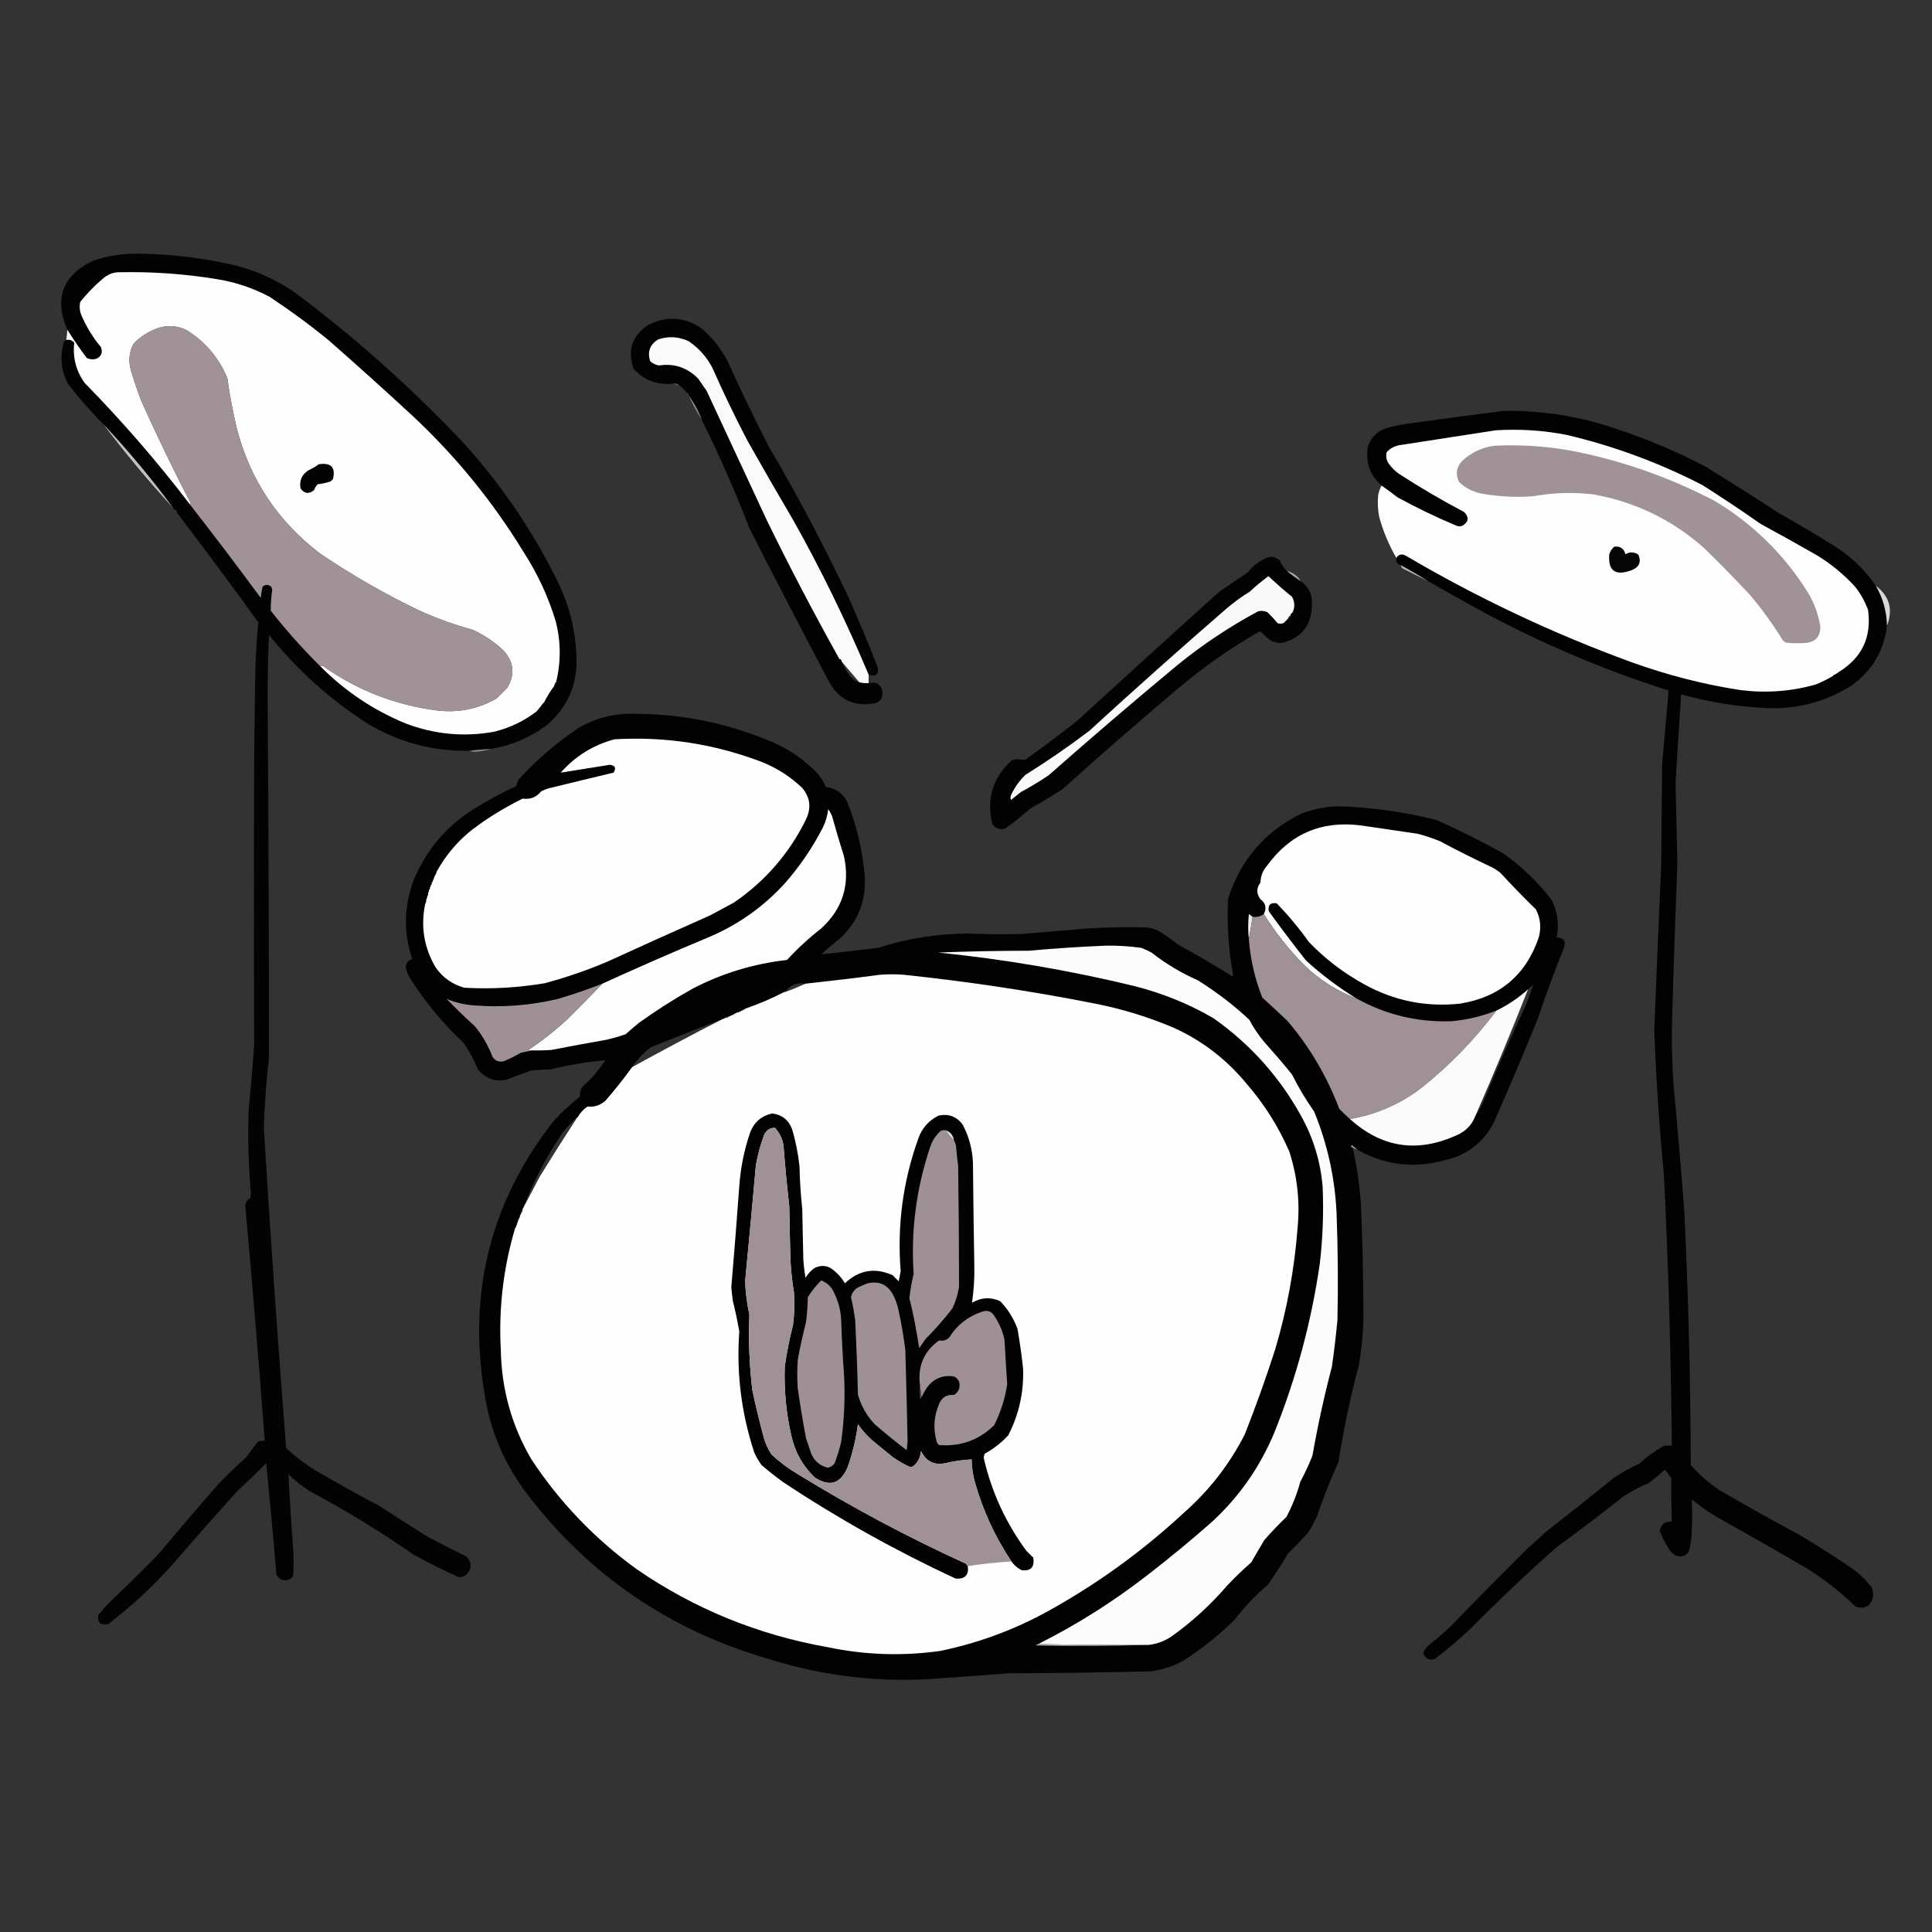 <?xml version="1.0" encoding="UTF-8"?>
<svg xmlns="http://www.w3.org/2000/svg" xmlns:xlink="http://www.w3.org/1999/xlink" width="50pt" height="50pt" viewBox="0 0 50 50" version="1.1">
<rect x="0" y="0" width="50" height="50" fill="#333333" stroke="none"/>
<defs>
<filter id="alpha" filterUnits="objectBoundingBox" x="0%" y="0%" width="100%" height="100%">
  <feColorMatrix type="matrix" in="SourceGraphic" values="0 0 0 0 1 0 0 0 0 1 0 0 0 0 1 0 0 0 1 0"/>
</filter>
<mask id="mask0">
  <g filter="url(#alpha)">
<rect x="0" y="0" width="50" height="50" style="fill:rgb(0%,0%,0%);fill-opacity:0.965;stroke:none;"/>
  </g>
</mask>
<clipPath id="clip1">
  <rect width="50" height="50"/>
</clipPath>
<g id="surface6" clip-path="url(#clip1)">
<path style=" stroke:none;fill-rule:evenodd;fill:rgb(0.392%,0.392%,0.392%);fill-opacity:1;" d="M 12.711 19.383 C 12.523 19.391 12.336 19.406 12.156 19.43 C 11.191 19.449 10.293 19.207 9.469 18.699 C 8.516 18.078 7.676 17.324 6.961 16.43 C 6.938 16.953 6.926 17.48 6.926 18.004 C 6.949 21.129 6.961 24.25 6.961 27.375 C 6.891 27.98 6.848 28.582 6.828 29.188 C 6.996 31.957 7.188 34.719 7.406 37.48 C 7.637 37.691 7.883 37.879 8.148 38.047 C 8.703 38.367 9.262 38.68 9.828 38.98 C 10.23 39.238 10.629 39.496 11.031 39.75 C 11.371 39.934 11.715 40.109 12.062 40.277 C 12.219 40.438 12.219 40.598 12.062 40.758 C 12.008 40.797 11.949 40.816 11.883 40.82 C 11.48 40.641 11.082 40.441 10.695 40.23 C 9.84 39.633 8.953 39.09 8.027 38.598 C 7.824 38.469 7.637 38.324 7.465 38.152 C 7.496 38.793 7.539 39.434 7.586 40.074 C 7.602 40.305 7.602 40.539 7.586 40.77 C 7.566 40.824 7.527 40.859 7.477 40.879 C 7.328 40.926 7.219 40.883 7.152 40.746 C 7.074 39.785 6.984 38.824 6.891 37.867 C 6.656 38.105 6.418 38.336 6.168 38.562 C 5.609 39.18 5.055 39.805 4.512 40.434 C 3.992 41.027 3.422 41.559 2.797 42.031 C 2.605 42.07 2.52 41.996 2.543 41.801 C 2.617 41.715 2.688 41.625 2.762 41.539 C 3.207 41.113 3.648 40.684 4.082 40.242 C 4.602 39.621 5.129 39.004 5.664 38.395 C 5.898 38.152 6.137 37.922 6.387 37.699 C 6.48 37.562 6.582 37.43 6.684 37.301 C 6.742 37.289 6.797 37.285 6.852 37.289 C 6.699 35.262 6.531 33.23 6.348 31.203 C 6.359 31.113 6.406 31.047 6.48 31 C 6.484 30.953 6.488 30.906 6.492 30.855 C 6.43 30.152 6.41 29.449 6.434 28.746 C 6.488 28.176 6.539 27.609 6.578 27.039 C 6.57 24.551 6.57 22.062 6.578 19.574 C 6.586 18.926 6.594 18.277 6.602 17.629 C 6.609 17.121 6.637 16.613 6.684 16.105 C 5.996 15.148 5.289 14.199 4.574 13.262 C 4.574 13.227 4.559 13.203 4.523 13.191 C 4.5 13.184 4.484 13.168 4.477 13.141 C 3.922 12.387 3.32 11.664 2.676 10.98 C 2.348 10.648 2.039 10.297 1.754 9.926 C 1.578 9.578 1.547 9.219 1.656 8.844 C 1.672 8.824 1.691 8.809 1.715 8.797 C 1.801 8.781 1.867 8.805 1.922 8.871 C 1.879 9.25 1.969 9.594 2.184 9.902 C 3.16 10.898 4.07 11.945 4.91 13.047 C 5.531 13.844 6.145 14.652 6.746 15.469 C 6.758 15.375 6.773 15.277 6.793 15.184 C 6.867 15.121 6.945 15.121 7.02 15.184 C 7.031 15.207 7.039 15.23 7.047 15.254 C 7.02 15.438 7.008 15.621 7.008 15.805 C 7.406 16.312 7.836 16.793 8.293 17.246 C 8.93 17.887 9.664 18.379 10.5 18.723 C 11.242 19.004 12 19.078 12.781 18.938 C 13.188 18.84 13.555 18.664 13.887 18.41 C 13.938 18.352 13.984 18.293 14.031 18.23 C 14.047 18.23 14.055 18.223 14.055 18.207 C 14.07 18.207 14.078 18.199 14.078 18.184 C 14.203 18.062 14.289 17.918 14.344 17.75 C 14.344 17.742 14.344 17.734 14.344 17.727 C 14.359 17.727 14.367 17.719 14.367 17.703 C 14.367 17.695 14.367 17.688 14.367 17.68 C 14.383 17.68 14.391 17.672 14.391 17.656 C 14.52 17.125 14.516 16.598 14.379 16.07 C 14.184 15.43 13.902 14.828 13.539 14.27 C 12.746 12.973 11.789 11.801 10.668 10.754 C 9.957 10.098 9.238 9.449 8.508 8.809 C 8.016 8.406 7.504 8.031 6.973 7.68 C 6.551 7.457 6.102 7.305 5.629 7.227 C 4.773 7.086 3.914 7.027 3.047 7.047 C 2.957 7.051 2.875 7.078 2.797 7.117 C 2.773 7.113 2.758 7.121 2.75 7.141 C 2.387 7.23 2.164 7.453 2.078 7.812 C 2.051 7.934 2.062 8.055 2.113 8.172 C 2.242 8.469 2.41 8.742 2.617 8.988 C 2.664 9.133 2.617 9.234 2.484 9.289 C 2.402 9.309 2.32 9.301 2.246 9.266 C 2.066 9.027 1.898 8.781 1.742 8.535 C 1.395 7.723 1.617 7.125 2.414 6.746 C 2.809 6.613 3.219 6.555 3.637 6.566 C 4.496 6.578 5.344 6.688 6.18 6.891 C 6.699 7.035 7.18 7.262 7.621 7.562 C 9.148 8.703 10.578 9.973 11.906 11.367 C 12.945 12.492 13.801 13.75 14.473 15.133 C 14.746 15.719 14.895 16.336 14.918 16.984 C 14.953 17.695 14.703 18.281 14.176 18.746 C 13.738 19.078 13.25 19.289 12.711 19.383 Z M 2.75 7.141 C 2.5 7.34 2.277 7.566 2.078 7.812 C 2.164 7.453 2.387 7.23 2.75 7.141 Z M 14.344 17.75 C 14.289 17.918 14.203 18.062 14.078 18.184 C 14.152 18.031 14.242 17.887 14.344 17.75 Z M 14.344 17.75 "/>
</g>
<mask id="mask1">
  <g filter="url(#alpha)">
<rect x="0" y="0" width="50" height="50" style="fill:rgb(0%,0%,0%);fill-opacity:0.969;stroke:none;"/>
  </g>
</mask>
<clipPath id="clip2">
  <rect width="50" height="50"/>
</clipPath>
<g id="surface9" clip-path="url(#clip2)">
<path style=" stroke:none;fill-rule:evenodd;fill:rgb(0.784%,0.784%,0.784%);fill-opacity:1;" d="M 22.48 17.461 C 21.902 16.09 21.254 14.75 20.523 13.453 C 20.125 12.777 19.734 12.098 19.348 11.414 C 19.023 10.793 18.719 10.16 18.434 9.516 C 18.289 9.238 18.086 9.012 17.824 8.832 C 17.566 8.711 17.301 8.695 17.031 8.785 C 16.816 8.922 16.75 9.109 16.828 9.348 C 16.891 9.406 16.969 9.445 17.055 9.457 C 17.457 9.398 17.797 9.516 18.074 9.805 C 18.148 9.91 18.219 10.012 18.289 10.117 C 18.812 11.238 19.332 12.359 19.852 13.477 C 20.441 14.684 21.062 15.867 21.711 17.031 C 21.711 17.047 21.719 17.055 21.734 17.055 C 21.734 17.09 21.75 17.117 21.785 17.125 C 21.84 17.266 21.918 17.395 22.012 17.512 C 22.07 17.586 22.148 17.637 22.238 17.656 C 22.316 17.676 22.398 17.684 22.48 17.68 C 22.699 17.633 22.82 17.723 22.84 17.941 C 22.84 18.066 22.785 18.148 22.672 18.195 C 22.133 18.305 21.727 18.125 21.461 17.656 C 20.762 16.332 20.074 15.004 19.395 13.672 C 19.027 12.715 18.613 11.777 18.16 10.863 C 18.078 10.637 17.965 10.43 17.824 10.238 C 17.824 10.199 17.809 10.176 17.773 10.164 C 17.719 10.094 17.656 10.031 17.582 9.973 C 17.543 9.938 17.496 9.918 17.438 9.926 C 17.023 9.977 16.676 9.848 16.395 9.543 C 16.23 9.059 16.359 8.68 16.789 8.402 C 17.277 8.164 17.742 8.203 18.184 8.52 C 18.457 8.766 18.68 9.047 18.844 9.375 C 19.176 10.109 19.527 10.84 19.898 11.559 C 20.645 12.828 21.332 14.133 21.965 15.469 C 22.227 16.059 22.473 16.648 22.707 17.246 C 22.758 17.449 22.684 17.523 22.48 17.461 Z M 21.734 17.055 C 21.77 17.066 21.785 17.09 21.785 17.125 C 21.75 17.117 21.734 17.09 21.734 17.055 Z M 21.734 17.055 "/>
</g>
<mask id="mask2">
  <g filter="url(#alpha)">
<rect x="0" y="0" width="50" height="50" style="fill:rgb(0%,0%,0%);fill-opacity:0.996;stroke:none;"/>
  </g>
</mask>
<clipPath id="clip3">
  <rect width="50" height="50"/>
</clipPath>
<g id="surface12" clip-path="url(#clip3)">
<path style=" stroke:none;fill-rule:evenodd;fill:rgb(98.431%,98.431%,98.431%);fill-opacity:1;" d="M 22.48 17.461 C 22.48 17.535 22.48 17.605 22.48 17.68 C 22.398 17.684 22.316 17.676 22.238 17.656 C 22.086 17.477 21.934 17.301 21.785 17.125 C 21.785 17.09 21.77 17.066 21.734 17.055 C 21.719 17.055 21.711 17.047 21.711 17.031 C 21.062 15.867 20.441 14.684 19.852 13.477 C 19.332 12.359 18.812 11.238 18.289 10.117 C 18.219 10.012 18.148 9.91 18.074 9.805 C 17.797 9.516 17.457 9.398 17.055 9.457 C 16.969 9.445 16.891 9.406 16.828 9.348 C 16.75 9.109 16.816 8.922 17.031 8.785 C 17.301 8.695 17.566 8.711 17.824 8.832 C 18.086 9.012 18.289 9.238 18.434 9.516 C 18.719 10.16 19.023 10.793 19.348 11.414 C 19.734 12.098 20.125 12.777 20.523 13.453 C 21.254 14.75 21.902 16.09 22.48 17.461 Z M 22.48 17.461 "/>
</g>
<mask id="mask3">
  <g filter="url(#alpha)">
<rect x="0" y="0" width="50" height="50" style="fill:rgb(0%,0%,0%);fill-opacity:0.22;stroke:none;"/>
  </g>
</mask>
<clipPath id="clip4">
  <rect width="50" height="50"/>
</clipPath>
<g id="surface15" clip-path="url(#clip4)">
<path style=" stroke:none;fill-rule:evenodd;fill:rgb(91.373%,91.373%,91.373%);fill-opacity:1;" d="M 17.438 9.926 C 17.496 9.918 17.543 9.938 17.582 9.973 C 17.527 9.973 17.48 9.957 17.438 9.926 Z M 17.438 9.926 "/>
</g>
<mask id="mask4">
  <g filter="url(#alpha)">
<rect x="0" y="0" width="50" height="50" style="fill:rgb(0%,0%,0%);fill-opacity:0.063;stroke:none;"/>
  </g>
</mask>
<clipPath id="clip5">
  <rect width="50" height="50"/>
</clipPath>
<g id="surface18" clip-path="url(#clip5)">
<path style=" stroke:none;fill-rule:evenodd;fill:rgb(80.784%,80.784%,80.784%);fill-opacity:1;" d="M 17.773 10.164 C 17.809 10.176 17.824 10.199 17.824 10.238 C 17.789 10.227 17.773 10.203 17.773 10.164 Z M 17.773 10.164 "/>
</g>
<mask id="mask5">
  <g filter="url(#alpha)">
<rect x="0" y="0" width="50" height="50" style="fill:rgb(0%,0%,0%);fill-opacity:0.51;stroke:none;"/>
  </g>
</mask>
<clipPath id="clip6">
  <rect width="50" height="50"/>
</clipPath>
<g id="surface21" clip-path="url(#clip6)">
<path style=" stroke:none;fill-rule:evenodd;fill:rgb(90.588%,90.588%,90.588%);fill-opacity:1;" d="M 17.824 10.238 C 17.965 10.43 18.078 10.637 18.16 10.863 C 18.035 10.66 17.922 10.453 17.824 10.238 Z M 17.824 10.238 "/>
</g>
<mask id="mask6">
  <g filter="url(#alpha)">
<rect x="0" y="0" width="50" height="50" style="fill:rgb(0%,0%,0%);fill-opacity:0.965;stroke:none;"/>
  </g>
</mask>
<clipPath id="clip7">
  <rect width="50" height="50"/>
</clipPath>
<g id="surface24" clip-path="url(#clip7)">
<path style=" stroke:none;fill-rule:evenodd;fill:rgb(0%,0%,0%);fill-opacity:1;" d="M 48.547 15.16 C 48.73 15.48 48.828 15.824 48.836 16.191 C 48.758 16.84 48.453 17.355 47.922 17.738 C 47.273 18.148 46.562 18.344 45.789 18.328 C 45.012 18.297 44.254 18.18 43.508 17.969 C 43.457 18.734 43.41 19.504 43.363 20.27 C 43.379 20.957 43.395 21.641 43.41 22.324 C 43.355 23.77 43.305 25.219 43.266 26.668 C 43.266 27.113 43.277 27.559 43.305 28 C 43.41 29.121 43.504 30.238 43.59 31.359 C 43.695 33.543 43.75 35.73 43.758 37.914 C 43.984 38.172 44.234 38.391 44.516 38.574 C 45.195 38.969 45.883 39.355 46.578 39.727 C 47 39.98 47.418 40.246 47.828 40.52 C 48.062 40.672 48.266 40.859 48.441 41.082 C 48.508 41.258 48.48 41.414 48.355 41.551 C 48.246 41.617 48.137 41.625 48.02 41.574 C 47.621 41.191 47.191 40.855 46.723 40.566 C 45.984 40.137 45.238 39.711 44.492 39.293 C 44.242 39.152 44.004 38.988 43.781 38.801 C 43.797 39.098 43.797 39.395 43.781 39.691 C 43.773 39.844 43.746 39.996 43.711 40.145 C 43.625 40.273 43.508 40.309 43.363 40.254 C 43.285 40.211 43.227 40.152 43.184 40.074 C 43.09 39.93 43.016 39.777 42.953 39.617 C 42.988 39.449 43.094 39.367 43.266 39.379 C 43.254 39 43.25 38.625 43.254 38.25 C 43.199 38.18 43.145 38.105 43.086 38.035 C 42.953 38.16 42.812 38.273 42.668 38.383 C 42.43 38.477 42.203 38.598 41.996 38.742 C 41.434 39.184 40.867 39.617 40.289 40.039 C 39.531 40.707 38.797 41.402 38.082 42.125 C 37.777 42.418 37.457 42.688 37.121 42.941 C 36.973 42.973 36.879 42.918 36.832 42.773 C 36.871 42.688 36.926 42.617 37 42.559 C 37.191 42.406 37.379 42.246 37.555 42.078 C 38.211 41.398 38.875 40.727 39.547 40.062 C 39.707 39.918 39.867 39.773 40.027 39.629 C 40.613 39.172 41.199 38.707 41.777 38.238 C 41.984 38.102 42.199 37.98 42.426 37.879 C 42.617 37.703 42.824 37.551 43.051 37.422 C 43.121 37.41 43.195 37.406 43.266 37.41 C 43.246 35.07 43.176 32.734 43.062 30.402 C 42.941 29.156 42.859 27.906 42.812 26.656 C 42.867 25.23 42.93 23.809 42.992 22.383 C 43 21.512 43.008 20.641 43.016 19.766 C 43.074 19.133 43.129 18.504 43.184 17.871 C 41.523 17.344 39.93 16.668 38.395 15.844 C 37.91 15.578 37.43 15.312 36.953 15.039 C 36.727 14.895 36.496 14.758 36.258 14.629 C 36.16 14.605 36.121 14.539 36.137 14.438 C 36.199 14.344 36.277 14.324 36.379 14.379 C 38.246 15.477 40.195 16.398 42.234 17.141 C 43.148 17.469 44.082 17.711 45.043 17.859 C 45.703 17.941 46.352 17.895 46.988 17.715 C 47.148 17.652 47.301 17.574 47.445 17.488 C 47.461 17.488 47.469 17.48 47.469 17.461 C 47.477 17.461 47.484 17.461 47.492 17.461 C 47.508 17.461 47.516 17.453 47.516 17.438 C 47.531 17.43 47.547 17.422 47.562 17.414 C 47.578 17.414 47.586 17.406 47.586 17.391 C 48.191 17.02 48.441 16.484 48.344 15.781 C 48.262 15.566 48.152 15.363 48.008 15.184 C 47.719 14.867 47.395 14.602 47.035 14.379 C 46.551 14.102 46.062 13.828 45.57 13.562 C 45.074 13.215 44.57 12.879 44.059 12.555 C 42.945 11.98 41.777 11.547 40.555 11.258 C 39.945 11.137 39.328 11.098 38.707 11.137 C 37.875 11.266 37.043 11.395 36.211 11.523 C 36.082 11.547 35.973 11.609 35.887 11.703 C 35.863 11.805 35.879 11.902 35.934 11.988 C 36.012 12.098 36.102 12.191 36.211 12.266 C 36.754 12.617 37.312 12.945 37.891 13.25 C 38.027 13.387 38.012 13.508 37.844 13.609 C 37.793 13.625 37.746 13.625 37.699 13.609 C 37.172 13.387 36.66 13.141 36.16 12.867 C 36.027 12.762 35.891 12.66 35.754 12.566 C 35.445 12.289 35.328 11.945 35.406 11.535 C 35.488 11.32 35.637 11.172 35.852 11.09 C 36.031 11.039 36.215 10.996 36.402 10.969 C 37.242 10.852 38.082 10.738 38.922 10.633 C 39.906 10.621 40.867 10.77 41.801 11.09 C 42.605 11.352 43.383 11.68 44.133 12.074 C 44.77 12.465 45.402 12.863 46.027 13.273 C 46.547 13.566 47.059 13.871 47.562 14.188 C 47.953 14.449 48.281 14.773 48.547 15.16 Z M 48.547 15.16 "/>
</g>
<mask id="mask7">
  <g filter="url(#alpha)">
<rect x="0" y="0" width="50" height="50" style="fill:rgb(0%,0%,0%);fill-opacity:0.757;stroke:none;"/>
  </g>
</mask>
<clipPath id="clip8">
  <rect width="50" height="50"/>
</clipPath>
<g id="surface27" clip-path="url(#clip8)">
<path style=" stroke:none;fill-rule:evenodd;fill:rgb(94.51%,94.51%,94.51%);fill-opacity:1;" d="M 2.676 10.98 C 3.32 11.664 3.922 12.387 4.477 13.141 C 3.84 12.449 3.242 11.73 2.676 10.98 Z M 2.676 10.98 "/>
</g>
<mask id="mask8">
  <g filter="url(#alpha)">
<rect x="0" y="0" width="50" height="50" style="fill:rgb(0%,0%,0%);fill-opacity:0.122;stroke:none;"/>
  </g>
</mask>
<clipPath id="clip9">
  <rect width="50" height="50"/>
</clipPath>
<g id="surface30" clip-path="url(#clip9)">
<path style=" stroke:none;fill-rule:evenodd;fill:rgb(61.961%,61.961%,61.961%);fill-opacity:1;" d="M 4.523 13.191 C 4.559 13.203 4.574 13.227 4.574 13.262 C 4.539 13.25 4.523 13.227 4.523 13.191 Z M 4.523 13.191 "/>
</g>
<mask id="mask9">
  <g filter="url(#alpha)">
<rect x="0" y="0" width="50" height="50" style="fill:rgb(0%,0%,0%);fill-opacity:0.973;stroke:none;"/>
  </g>
</mask>
<clipPath id="clip10">
  <rect width="50" height="50"/>
</clipPath>
<g id="surface33" clip-path="url(#clip10)">
<path style=" stroke:none;fill-rule:evenodd;fill:rgb(0.784%,0.784%,0.784%);fill-opacity:1;" d="M 33.305 14.773 C 33.418 14.871 33.539 14.957 33.664 15.039 C 33.875 15.191 33.973 15.398 33.953 15.664 C 33.938 16.211 33.66 16.539 33.125 16.648 C 33.047 16.633 32.973 16.613 32.898 16.586 C 32.797 16.508 32.703 16.422 32.609 16.336 C 31.859 16.762 31.156 17.254 30.496 17.812 C 29.484 18.664 28.48 19.539 27.496 20.426 C 27.219 20.602 26.941 20.77 26.656 20.93 C 26.457 21.109 26.246 21.277 26.031 21.434 C 25.891 21.488 25.773 21.449 25.684 21.328 C 25.523 20.68 25.688 20.133 26.176 19.684 C 26.227 19.66 26.277 19.648 26.332 19.648 C 26.402 19.66 26.469 19.664 26.535 19.66 C 26.992 19.336 27.441 19 27.879 18.652 C 29.102 17.531 30.324 16.422 31.555 15.312 C 31.801 15.145 32.051 14.977 32.297 14.809 C 32.43 14.637 32.602 14.508 32.801 14.426 C 32.926 14.391 33.035 14.422 33.125 14.512 C 33.164 14.613 33.223 14.703 33.305 14.773 Z M 33.402 15.926 C 33.395 15.973 33.371 16.004 33.328 16.023 C 33.336 15.977 33.359 15.945 33.402 15.926 Z M 33.402 15.926 "/>
</g>
<mask id="mask10">
  <g filter="url(#alpha)">
<rect x="0" y="0" width="50" height="50" style="fill:rgb(0%,0%,0%);fill-opacity:0.729;stroke:none;"/>
  </g>
</mask>
<clipPath id="clip11">
  <rect width="50" height="50"/>
</clipPath>
<g id="surface36" clip-path="url(#clip11)">
<path style=" stroke:none;fill-rule:evenodd;fill:rgb(89.804%,89.804%,89.804%);fill-opacity:1;" d="M 36.258 14.629 C 36.496 14.758 36.727 14.895 36.953 15.039 C 36.738 14.93 36.523 14.824 36.305 14.715 C 36.273 14.695 36.258 14.668 36.258 14.629 Z M 36.258 14.629 "/>
</g>
<mask id="mask11">
  <g filter="url(#alpha)">
<rect x="0" y="0" width="50" height="50" style="fill:rgb(0%,0%,0%);fill-opacity:0.655;stroke:none;"/>
  </g>
</mask>
<clipPath id="clip12">
  <rect width="50" height="50"/>
</clipPath>
<g id="surface39" clip-path="url(#clip12)">
<path style=" stroke:none;fill-rule:evenodd;fill:rgb(93.333%,93.333%,93.333%);fill-opacity:1;" d="M 33.305 14.773 C 33.461 14.82 33.582 14.906 33.664 15.039 C 33.539 14.957 33.418 14.871 33.305 14.773 Z M 33.305 14.773 "/>
</g>
<mask id="mask12">
  <g filter="url(#alpha)">
<rect x="0" y="0" width="50" height="50" style="fill:rgb(0%,0%,0%);fill-opacity:0.996;stroke:none;"/>
  </g>
</mask>
<clipPath id="clip13">
  <rect width="50" height="50"/>
</clipPath>
<g id="surface42" clip-path="url(#clip13)">
<path style=" stroke:none;fill-rule:evenodd;fill:rgb(98.039%,98.039%,98.039%);fill-opacity:1;" d="M 33.449 15.855 C 33.434 15.855 33.426 15.863 33.426 15.879 C 33.406 15.887 33.398 15.902 33.402 15.926 C 33.359 15.945 33.336 15.977 33.328 16.023 C 33.312 16.023 33.305 16.031 33.305 16.047 C 33.289 16.047 33.281 16.055 33.281 16.07 C 33.266 16.07 33.258 16.078 33.258 16.094 C 33.242 16.094 33.234 16.102 33.234 16.117 C 33.18 16.145 33.125 16.148 33.066 16.129 C 32.984 16.031 32.895 15.934 32.801 15.844 C 32.723 15.809 32.645 15.801 32.562 15.82 C 31.82 16.219 31.125 16.68 30.473 17.211 C 29.348 18.145 28.234 19.098 27.137 20.066 C 26.902 20.223 26.664 20.367 26.418 20.5 C 26.332 20.566 26.25 20.637 26.164 20.703 C 26.148 20.664 26.148 20.625 26.164 20.582 C 26.254 20.383 26.379 20.207 26.535 20.055 C 27.105 19.699 27.656 19.32 28.191 18.914 C 29.363 17.84 30.547 16.785 31.746 15.746 C 31.934 15.586 32.133 15.441 32.344 15.312 C 32.488 15.176 32.641 15.051 32.801 14.93 C 32.816 14.914 32.832 14.914 32.848 14.93 C 33.039 15.109 33.234 15.281 33.438 15.445 C 33.512 15.582 33.516 15.719 33.449 15.855 Z M 33.449 15.855 "/>
</g>
<mask id="mask13">
  <g filter="url(#alpha)">
<rect x="0" y="0" width="50" height="50" style="fill:rgb(0%,0%,0%);fill-opacity:0.867;stroke:none;"/>
  </g>
</mask>
<clipPath id="clip14">
  <rect width="50" height="50"/>
</clipPath>
<g id="surface45" clip-path="url(#clip14)">
<path style=" stroke:none;fill-rule:evenodd;fill:rgb(94.51%,94.51%,94.51%);fill-opacity:1;" d="M 48.547 15.16 C 48.902 15.43 48.996 15.773 48.836 16.191 C 48.828 15.824 48.73 15.48 48.547 15.16 Z M 48.547 15.16 "/>
</g>
<mask id="mask14">
  <g filter="url(#alpha)">
<rect x="0" y="0" width="50" height="50" style="fill:rgb(0%,0%,0%);fill-opacity:0.984;stroke:none;"/>
  </g>
</mask>
<clipPath id="clip15">
  <rect width="50" height="50"/>
</clipPath>
<g id="surface48" clip-path="url(#clip15)">
<path style=" stroke:none;fill-rule:evenodd;fill:rgb(0.392%,0.392%,0.392%);fill-opacity:1;" d="M 35.129 29.754 C 35.082 29.715 35.035 29.672 34.984 29.633 C 34.957 29.664 34.965 29.688 35.008 29.703 C 35.109 30.156 35.176 30.613 35.215 31.074 C 35.262 32.082 35.285 33.09 35.285 34.098 C 35.277 34.516 35.238 34.934 35.164 35.344 C 34.945 36.168 34.77 37 34.637 37.844 C 34.43 38.297 34.246 38.762 34.086 39.234 C 34.02 39.375 33.949 39.512 33.871 39.641 C 33.703 39.832 33.527 40.02 33.34 40.195 C 33.176 40.473 33 40.746 32.812 41.012 C 32.492 41.285 32.203 41.59 31.949 41.922 C 31.547 42.316 31.113 42.664 30.641 42.969 C 30.371 43.121 30.086 43.215 29.777 43.254 C 28.543 43.285 27.312 43.301 26.082 43.305 C 25.5 43.352 24.922 43.395 24.34 43.434 C 22.809 43.559 21.309 43.387 19.84 42.918 C 17.312 42.176 15.25 40.762 13.656 38.684 C 13.051 37.895 12.676 37.008 12.531 36.02 C 12.109 33.41 12.711 31.074 14.332 29.008 C 14.539 28.781 14.766 28.574 15.004 28.383 C 15.004 28.289 15.027 28.203 15.074 28.121 C 15.305 27.922 15.5 27.695 15.664 27.438 C 15.188 27.484 14.715 27.562 14.246 27.676 C 14.086 27.684 13.926 27.691 13.766 27.699 C 13.547 27.773 13.332 27.855 13.117 27.941 C 12.809 28.004 12.555 27.914 12.363 27.664 C 12.266 27.426 12.145 27.203 12 26.992 C 11.465 26.488 11 25.93 10.609 25.312 C 10.555 25.227 10.52 25.133 10.5 25.035 C 10.504 24.922 10.559 24.852 10.668 24.82 C 10.434 24.113 10.453 23.414 10.73 22.719 C 11.059 21.961 11.574 21.363 12.277 20.93 C 12.625 20.711 12.984 20.516 13.359 20.344 C 13.375 20.285 13.398 20.23 13.418 20.176 C 13.883 19.668 14.402 19.223 14.965 18.844 C 15.426 18.574 15.922 18.453 16.453 18.473 C 17.68 18.48 18.855 18.723 19.984 19.203 C 20.438 19.398 20.832 19.676 21.172 20.031 C 21.254 20.133 21.32 20.246 21.375 20.367 C 21.617 20.398 21.797 20.52 21.914 20.727 C 22.176 21.371 22.332 22.039 22.383 22.73 C 22.406 23.352 22.188 23.871 21.734 24.293 C 21.57 24.418 21.41 24.555 21.254 24.699 C 21.742 24.645 22.23 24.59 22.719 24.531 C 23.488 24.285 24.277 24.16 25.086 24.16 C 25.535 24.18 25.988 24.184 26.441 24.172 C 27.016 24.121 27.594 24.074 28.168 24.027 C 28.68 23.996 29.191 23.988 29.703 24.004 C 29.824 24.023 29.938 24.062 30.039 24.125 C 30.191 24.219 30.336 24.324 30.473 24.438 C 30.953 24.699 31.426 24.977 31.891 25.266 C 31.898 25.258 31.906 25.246 31.914 25.238 C 31.797 24.59 31.75 23.934 31.781 23.273 C 32.098 22.258 32.734 21.52 33.688 21.051 C 34.047 20.918 34.414 20.855 34.793 20.871 C 35.598 20.91 36.391 21.023 37.172 21.219 C 37.758 21.48 38.336 21.77 38.898 22.082 C 39.379 22.422 39.801 22.824 40.16 23.297 C 40.309 23.602 40.352 23.922 40.289 24.258 C 40.477 24.27 40.539 24.367 40.469 24.543 C 40.227 25.145 40.004 25.754 39.797 26.367 C 39.43 27.277 39.043 28.184 38.645 29.082 C 38.371 29.586 37.949 29.902 37.387 30.027 C 36.594 30.246 35.84 30.156 35.129 29.754 Z M 20.848 25.457 C 20.676 25.535 20.5 25.609 20.32 25.672 C 20.445 25.496 20.621 25.422 20.848 25.457 Z M 38.18 28.887 C 38.656 27.801 39.113 26.707 39.547 25.602 C 39.594 25.566 39.637 25.523 39.68 25.48 C 39.629 25.641 39.57 25.801 39.512 25.961 C 39.117 26.809 38.738 27.664 38.383 28.527 C 38.324 28.656 38.258 28.777 38.18 28.887 Z M 18.879 26.297 C 18.848 26.332 18.809 26.348 18.758 26.344 C 18.789 26.309 18.828 26.293 18.879 26.297 Z M 18.711 26.367 C 17.918 26.773 17.137 27.188 16.359 27.617 C 16.492 27.422 16.652 27.25 16.84 27.102 C 17.461 26.855 18.086 26.609 18.711 26.367 Z M 14.941 28.914 C 14.613 29.418 14.289 29.93 13.969 30.449 C 13.82 30.73 13.672 31.012 13.527 31.289 C 13.801 30.582 14.148 29.918 14.57 29.297 C 14.684 29.156 14.805 29.027 14.941 28.914 Z M 13.527 31.289 C 13.527 31.34 13.512 31.379 13.477 31.41 C 13.477 31.359 13.492 31.32 13.527 31.289 Z M 13.527 31.289 "/>
</g>
<mask id="mask15">
  <g filter="url(#alpha)">
<rect x="0" y="0" width="50" height="50" style="fill:rgb(0%,0%,0%);fill-opacity:0.529;stroke:none;"/>
  </g>
</mask>
<clipPath id="clip16">
  <rect width="50" height="50"/>
</clipPath>
<g id="surface51" clip-path="url(#clip16)">
<path style=" stroke:none;fill-rule:evenodd;fill:rgb(83.137%,83.137%,83.137%);fill-opacity:1;" d="M 12.711 19.383 C 12.574 19.426 12.43 19.449 12.277 19.457 C 12.234 19.453 12.191 19.445 12.156 19.43 C 12.336 19.406 12.523 19.391 12.711 19.383 Z M 12.711 19.383 "/>
</g>
<mask id="mask16">
  <g filter="url(#alpha)">
<rect x="0" y="0" width="50" height="50" style="fill:rgb(0%,0%,0%);fill-opacity:0.992;stroke:none;"/>
  </g>
</mask>
<clipPath id="clip17">
  <rect width="50" height="50"/>
</clipPath>
<g id="surface54" clip-path="url(#clip17)">
<path style=" stroke:none;fill-rule:evenodd;fill:rgb(99.216%,99.216%,99.216%);fill-opacity:1;" d="M 39.547 25.602 C 39.113 26.707 38.656 27.801 38.18 28.887 C 38.09 29.117 37.93 29.281 37.699 29.379 C 36.68 29.844 35.758 29.703 34.938 28.961 C 35.617 28.844 36.234 28.578 36.785 28.156 C 37.52 27.57 38.168 26.902 38.73 26.152 C 39.027 26.008 39.301 25.824 39.547 25.602 Z M 39.547 25.602 "/>
</g>
<mask id="mask17">
  <g filter="url(#alpha)">
<rect x="0" y="0" width="50" height="50" style="fill:rgb(0%,0%,0%);fill-opacity:0.667;stroke:none;"/>
  </g>
</mask>
<clipPath id="clip18">
  <rect width="50" height="50"/>
</clipPath>
<g id="surface57" clip-path="url(#clip18)">
<path style=" stroke:none;fill-rule:evenodd;fill:rgb(78.431%,78.431%,78.431%);fill-opacity:1;" d="M 35.129 29.754 C 35.086 29.742 35.047 29.727 35.008 29.703 C 34.965 29.688 34.957 29.664 34.984 29.633 C 35.035 29.672 35.082 29.715 35.129 29.754 Z M 35.129 29.754 "/>
</g>
</defs>
<g id="surface1">
<use xlink:href="#surface6" mask="url(#mask0)"/>
<path style=" stroke:none;fill-rule:evenodd;fill:rgb(99.608%,99.608%,99.608%);fill-opacity:1;" d="M 14.391 17.656 C 14.375 17.656 14.367 17.664 14.367 17.68 C 14.367 17.688 14.367 17.695 14.367 17.703 C 14.352 17.703 14.344 17.711 14.344 17.727 C 14.344 17.734 14.344 17.742 14.344 17.75 C 14.242 17.887 14.152 18.031 14.078 18.184 C 14.062 18.184 14.055 18.191 14.055 18.207 C 14.039 18.207 14.031 18.215 14.031 18.23 C 13.984 18.293 13.938 18.352 13.887 18.41 C 13.555 18.664 13.188 18.84 12.781 18.938 C 12 19.078 11.242 19.004 10.5 18.723 C 9.664 18.379 8.93 17.887 8.293 17.246 C 8.324 17.223 8.355 17.227 8.391 17.258 C 9.27 17.875 10.246 18.25 11.316 18.387 C 11.867 18.453 12.379 18.348 12.855 18.074 C 12.945 17.984 13.039 17.891 13.129 17.801 C 13.332 17.453 13.301 17.133 13.035 16.84 C 12.797 16.613 12.527 16.434 12.23 16.297 C 11.754 16.168 11.289 16 10.836 15.793 C 9.949 15.367 9.102 14.879 8.293 14.332 C 7.188 13.496 6.461 12.402 6.121 11.055 C 6.023 10.633 5.941 10.211 5.883 9.781 C 5.664 9.262 5.316 8.848 4.836 8.547 C 4.586 8.422 4.332 8.406 4.07 8.496 C 3.832 8.586 3.629 8.715 3.457 8.895 C 3.344 9.105 3.32 9.332 3.383 9.566 C 3.461 9.832 3.551 10.098 3.648 10.359 C 4.051 11.258 4.48 12.145 4.934 13.023 C 4.93 13.035 4.922 13.043 4.91 13.047 C 4.07 11.945 3.16 10.898 2.184 9.902 C 1.969 9.594 1.879 9.25 1.922 8.871 C 1.867 8.805 1.801 8.781 1.715 8.797 C 1.73 8.711 1.738 8.621 1.742 8.535 C 1.898 8.781 2.066 9.027 2.246 9.266 C 2.32 9.301 2.402 9.309 2.484 9.289 C 2.617 9.234 2.664 9.133 2.617 8.988 C 2.41 8.742 2.242 8.469 2.113 8.172 C 2.062 8.055 2.051 7.934 2.078 7.812 C 2.277 7.566 2.5 7.34 2.75 7.141 C 2.773 7.145 2.789 7.137 2.797 7.117 C 2.875 7.078 2.957 7.051 3.047 7.047 C 3.914 7.027 4.773 7.086 5.629 7.227 C 6.102 7.305 6.551 7.457 6.973 7.68 C 7.504 8.031 8.016 8.406 8.508 8.809 C 9.238 9.449 9.957 10.098 10.668 10.754 C 11.789 11.801 12.746 12.973 13.539 14.27 C 13.902 14.828 14.184 15.43 14.379 16.07 C 14.516 16.598 14.52 17.125 14.391 17.656 Z M 14.391 17.656 "/>
<use xlink:href="#surface9" mask="url(#mask1)"/>
<path style=" stroke:none;fill-rule:evenodd;fill:rgb(63.137%,57.255%,59.216%);fill-opacity:1;" d="M 8.293 17.246 C 7.836 16.793 7.406 16.312 7.008 15.805 C 7.008 15.621 7.02 15.438 7.047 15.254 C 7.039 15.23 7.031 15.207 7.02 15.184 C 6.945 15.121 6.867 15.121 6.793 15.184 C 6.773 15.277 6.758 15.375 6.746 15.469 C 6.145 14.652 5.531 13.844 4.91 13.047 C 4.922 13.043 4.93 13.035 4.934 13.023 C 4.48 12.145 4.051 11.258 3.648 10.359 C 3.551 10.098 3.461 9.832 3.383 9.566 C 3.32 9.332 3.344 9.105 3.457 8.895 C 3.629 8.715 3.832 8.586 4.07 8.496 C 4.332 8.406 4.586 8.422 4.836 8.547 C 5.316 8.848 5.664 9.262 5.883 9.781 C 5.941 10.211 6.023 10.633 6.121 11.055 C 6.461 12.402 7.188 13.496 8.293 14.332 C 9.102 14.879 9.949 15.367 10.836 15.793 C 11.289 16 11.754 16.168 12.23 16.297 C 12.527 16.434 12.797 16.613 13.035 16.84 C 13.301 17.133 13.332 17.453 13.129 17.801 C 13.039 17.891 12.945 17.984 12.855 18.074 C 12.379 18.348 11.867 18.453 11.316 18.387 C 10.246 18.25 9.27 17.875 8.391 17.258 C 8.355 17.227 8.324 17.223 8.293 17.246 Z M 8.293 17.246 "/>
<use xlink:href="#surface12" mask="url(#mask2)"/>
<use xlink:href="#surface15" mask="url(#mask3)"/>
<use xlink:href="#surface18" mask="url(#mask4)"/>
<use xlink:href="#surface21" mask="url(#mask5)"/>
<use xlink:href="#surface24" mask="url(#mask6)"/>
<use xlink:href="#surface27" mask="url(#mask7)"/>
<path style=" stroke:none;fill-rule:evenodd;fill:rgb(99.216%,99.216%,99.216%);fill-opacity:1;" d="M 47.586 17.391 C 47.57 17.391 47.562 17.398 47.562 17.414 C 47.547 17.422 47.531 17.43 47.516 17.438 C 47.5 17.438 47.492 17.445 47.492 17.461 C 47.484 17.461 47.477 17.461 47.469 17.461 C 47.453 17.461 47.445 17.473 47.445 17.488 C 47.301 17.574 47.148 17.652 46.988 17.715 C 46.352 17.895 45.703 17.941 45.043 17.859 C 44.082 17.711 43.148 17.469 42.234 17.141 C 40.195 16.398 38.246 15.477 36.379 14.379 C 36.277 14.324 36.199 14.344 36.137 14.438 C 35.945 14.105 35.797 13.754 35.695 13.383 C 35.656 13.191 35.648 13 35.668 12.805 C 35.688 12.719 35.715 12.641 35.754 12.566 C 35.891 12.66 36.027 12.762 36.16 12.867 C 36.66 13.141 37.172 13.387 37.699 13.609 C 37.746 13.625 37.793 13.625 37.844 13.609 C 38.012 13.508 38.027 13.387 37.891 13.25 C 37.312 12.945 36.754 12.617 36.211 12.266 C 36.102 12.191 36.012 12.098 35.934 11.988 C 35.879 11.902 35.863 11.805 35.887 11.703 C 35.973 11.609 36.082 11.547 36.211 11.523 C 37.043 11.395 37.875 11.266 38.707 11.137 C 39.328 11.098 39.945 11.137 40.555 11.258 C 41.777 11.547 42.945 11.98 44.059 12.555 C 44.57 12.879 45.074 13.215 45.57 13.562 C 46.062 13.828 46.551 14.102 47.035 14.379 C 47.395 14.602 47.719 14.867 48.008 15.184 C 48.152 15.363 48.262 15.566 48.344 15.781 C 48.441 16.484 48.191 17.02 47.586 17.391 Z M 47.586 17.391 "/>
<path style=" stroke:none;fill-rule:evenodd;fill:rgb(63.137%,57.255%,59.216%);fill-opacity:1;" d="M 38.684 11.535 C 39.508 11.496 40.324 11.57 41.129 11.762 C 42.262 12.023 43.344 12.426 44.371 12.961 C 45.363 13.555 46.168 14.344 46.785 15.328 C 46.953 15.602 47.059 15.898 47.109 16.215 C 47.117 16.441 47.012 16.582 46.797 16.633 C 46.602 16.652 46.41 16.652 46.219 16.633 C 46.199 16.613 46.176 16.598 46.148 16.586 C 45.887 16.16 45.594 15.754 45.27 15.375 C 44.891 14.973 44.504 14.574 44.105 14.188 C 43.281 13.453 42.32 12.988 41.227 12.793 C 40.703 12.734 40.184 12.75 39.668 12.844 C 39.215 12.875 38.766 12.852 38.32 12.77 C 38.105 12.723 37.914 12.625 37.758 12.469 C 37.664 12.277 37.688 12.102 37.828 11.941 C 38.07 11.711 38.355 11.574 38.684 11.535 Z M 38.684 11.535 "/>
<path style=" stroke:none;fill-rule:evenodd;fill:rgb(1.176%,1.176%,1.176%);fill-opacity:1;" d="M 8.246 12.016 C 8.566 11.965 8.691 12.094 8.617 12.398 C 8.598 12.418 8.578 12.438 8.559 12.457 C 8.449 12.496 8.336 12.52 8.223 12.531 C 8.18 12.574 8.148 12.629 8.125 12.688 C 7.988 12.793 7.875 12.777 7.777 12.637 C 7.742 12.438 7.812 12.281 7.98 12.172 C 8.078 12.129 8.168 12.078 8.246 12.016 Z M 8.246 12.016 "/>
<use xlink:href="#surface30" mask="url(#mask8)"/>
<path style=" stroke:none;fill-rule:evenodd;fill:rgb(2.353%,2.353%,2.353%);fill-opacity:1;" d="M 41.777 14.148 C 41.93 14.129 42.027 14.195 42.066 14.344 C 42.18 14.277 42.293 14.281 42.402 14.355 C 42.484 14.551 42.418 14.688 42.211 14.762 C 41.801 14.91 41.613 14.77 41.648 14.344 C 41.672 14.262 41.719 14.199 41.777 14.148 Z M 41.777 14.148 "/>
<use xlink:href="#surface33" mask="url(#mask9)"/>
<use xlink:href="#surface36" mask="url(#mask10)"/>
<use xlink:href="#surface39" mask="url(#mask11)"/>
<use xlink:href="#surface42" mask="url(#mask12)"/>
<use xlink:href="#surface45" mask="url(#mask13)"/>
<use xlink:href="#surface48" mask="url(#mask14)"/>
<path style=" stroke:none;fill-rule:evenodd;fill:rgb(99.608%,99.608%,99.608%);fill-opacity:1;" d="M 11.004 23.391 C 11.027 23.359 11.035 23.316 11.031 23.273 C 11.051 23.254 11.059 23.23 11.055 23.199 C 11.078 23.176 11.086 23.141 11.078 23.105 C 11.098 23.086 11.109 23.062 11.102 23.031 C 11.125 23.016 11.133 22.992 11.125 22.961 C 11.145 22.953 11.152 22.934 11.148 22.91 C 11.172 22.895 11.18 22.871 11.172 22.84 C 11.195 22.832 11.203 22.816 11.199 22.793 C 11.223 22.758 11.238 22.719 11.246 22.672 C 11.266 22.664 11.273 22.648 11.27 22.625 C 11.289 22.617 11.297 22.598 11.293 22.574 C 11.562 22.078 11.93 21.668 12.398 21.34 C 12.754 21.086 13.133 20.863 13.527 20.668 C 13.723 20.695 13.883 20.633 14.008 20.477 C 14.07 20.445 14.133 20.422 14.199 20.402 C 14.758 20.266 15.316 20.129 15.879 19.996 C 15.953 19.875 15.922 19.809 15.781 19.793 C 15.355 19.859 14.934 19.93 14.512 19.996 C 14.887 19.57 15.352 19.281 15.902 19.133 C 17.227 19.055 18.508 19.254 19.742 19.73 C 20.125 19.887 20.465 20.109 20.762 20.391 C 20.969 20.641 21 20.91 20.859 21.207 C 20.426 22.086 19.805 22.801 19 23.355 C 18.789 23.469 18.582 23.578 18.375 23.691 C 17.484 24.086 16.598 24.484 15.711 24.891 C 15.188 25.113 14.652 25.297 14.102 25.445 C 13.41 25.562 12.715 25.602 12.016 25.562 C 11.711 25.477 11.465 25.305 11.281 25.047 C 10.973 24.535 10.883 23.98 11.004 23.391 Z M 11.004 23.391 "/>
<use xlink:href="#surface51" mask="url(#mask15)"/>
<path style=" stroke:none;fill-rule:evenodd;fill:rgb(99.216%,99.216%,99.216%);fill-opacity:1;" d="M 13.766 27.184 C 13.734 27.188 13.703 27.184 13.672 27.172 C 14.027 26.938 14.363 26.672 14.68 26.379 C 14.988 26.074 15.293 25.766 15.59 25.457 C 16.488 25.047 17.391 24.652 18.305 24.27 C 19.078 23.949 19.746 23.48 20.309 22.863 C 20.695 22.426 21.023 21.945 21.293 21.422 C 21.367 21.273 21.414 21.113 21.434 20.941 C 21.473 20.996 21.504 21.051 21.531 21.113 C 21.629 21.465 21.734 21.816 21.844 22.168 C 22 22.902 21.805 23.523 21.254 24.027 C 20.938 24.273 20.641 24.547 20.367 24.844 C 19.504 24.941 18.688 25.188 17.918 25.59 C 17.438 25.859 16.973 26.156 16.527 26.477 C 16.414 26.57 16.301 26.668 16.191 26.766 C 16.027 26.824 15.859 26.871 15.688 26.91 C 15.215 26.992 14.742 27.082 14.27 27.172 C 14.102 27.184 13.934 27.188 13.766 27.184 Z M 13.766 27.184 "/>
<path style=" stroke:none;fill-rule:evenodd;fill:rgb(99.608%,99.608%,99.608%);fill-opacity:1;" d="M 35.105 25.84 C 34.602 25.648 34.152 25.363 33.762 24.988 C 33.359 24.582 33.008 24.137 32.707 23.656 C 32.785 23.504 32.758 23.375 32.621 23.273 C 32.512 23.125 32.512 22.98 32.621 22.84 C 32.625 22.676 32.68 22.531 32.789 22.406 C 33.391 21.578 34.203 21.23 35.227 21.363 C 35.715 21.434 36.203 21.508 36.691 21.578 C 36.887 21.629 37.078 21.695 37.266 21.77 C 37.707 22.008 38.156 22.23 38.609 22.445 C 38.688 22.484 38.758 22.535 38.828 22.586 C 39.129 22.914 39.434 23.227 39.75 23.535 C 39.867 23.766 39.891 24.004 39.824 24.258 C 39.492 25.234 38.816 25.805 37.793 25.973 C 36.91 26.07 36.078 25.902 35.297 25.469 C 34.766 25.176 34.289 24.812 33.871 24.375 C 33.621 24.023 33.344 23.691 33.043 23.379 C 32.879 23.352 32.809 23.418 32.836 23.582 C 33.148 24.016 33.469 24.438 33.797 24.855 C 34.203 25.227 34.641 25.555 35.105 25.84 Z M 35.105 25.84 "/>
<path style=" stroke:none;fill-rule:evenodd;fill:rgb(92.549%,92.157%,92.157%);fill-opacity:1;" d="M 32.418 23.727 C 32.391 23.922 32.355 24.117 32.32 24.305 C 32.297 24.086 32.297 23.871 32.32 23.656 C 32.355 23.68 32.387 23.703 32.418 23.727 Z M 32.418 23.727 "/>
<path style=" stroke:none;fill-rule:evenodd;fill:rgb(62.745%,56.863%,58.824%);fill-opacity:1;" d="M 32.707 23.656 C 33.008 24.137 33.359 24.582 33.762 24.988 C 34.152 25.363 34.602 25.648 35.105 25.84 C 35.867 26.262 36.684 26.457 37.555 26.43 C 37.961 26.395 38.352 26.301 38.73 26.152 C 38.168 26.902 37.52 27.57 36.785 28.156 C 36.234 28.578 35.617 28.844 34.938 28.961 C 34.844 28.879 34.75 28.789 34.66 28.695 C 34.34 27.855 33.895 27.094 33.316 26.418 C 33.102 26.215 32.887 26.016 32.668 25.816 C 32.477 25.332 32.359 24.828 32.32 24.305 C 32.355 24.117 32.391 23.922 32.418 23.727 C 32.523 23.742 32.621 23.719 32.707 23.656 Z M 32.707 23.656 "/>
<path style=" stroke:none;fill-rule:evenodd;fill:rgb(98.824%,98.824%,98.824%);fill-opacity:1;" d="M 29.73 42.57 C 28.773 42.578 27.82 42.57 26.871 42.547 C 27.875 42.043 28.82 41.445 29.703 40.758 C 30.27 40.32 30.824 39.863 31.359 39.391 C 32.07 38.738 32.609 37.965 32.98 37.074 C 33.547 35.664 33.938 34.207 34.156 32.707 C 34.234 32.043 34.258 31.379 34.23 30.715 C 34.176 30.066 33.992 29.457 33.676 28.887 C 33.117 27.871 32.359 27.027 31.41 26.355 C 30.762 25.977 30.074 25.699 29.344 25.516 C 27.676 25.113 25.988 24.824 24.281 24.652 C 25.062 24.621 25.848 24.605 26.633 24.605 C 27.301 24.543 27.969 24.5 28.637 24.473 C 28.938 24.469 29.238 24.488 29.535 24.531 C 29.629 24.566 29.715 24.605 29.801 24.652 C 30.168 24.941 30.57 25.18 31 25.371 C 31.477 25.668 31.922 26.008 32.332 26.391 C 32.441 26.598 32.57 26.789 32.719 26.969 C 32.965 27.242 33.207 27.52 33.438 27.809 C 33.605 28.145 33.797 28.465 34.012 28.77 C 34.352 29.605 34.547 30.48 34.59 31.387 C 34.625 32.312 34.633 33.242 34.613 34.168 C 34.574 34.57 34.527 34.973 34.469 35.371 C 34.27 36.129 34.102 36.898 33.965 37.676 C 33.875 37.902 33.77 38.129 33.652 38.348 C 33.566 38.664 33.445 38.969 33.293 39.258 C 33.094 39.449 32.902 39.648 32.719 39.859 C 32.605 40.051 32.492 40.242 32.383 40.434 C 32.164 40.625 31.957 40.824 31.758 41.035 C 31.332 41.531 30.859 41.965 30.328 42.344 C 30.148 42.469 29.949 42.543 29.73 42.57 Z M 29.73 42.57 "/>
<path style=" stroke:none;fill-rule:evenodd;fill:rgb(99.608%,99.608%,99.608%);fill-opacity:1;" d="M 13.336 31.77 C 13.355 31.762 13.363 31.746 13.359 31.723 C 13.379 31.703 13.387 31.68 13.383 31.648 C 13.402 31.633 13.41 31.609 13.406 31.578 C 13.426 31.57 13.434 31.555 13.43 31.527 C 13.453 31.512 13.461 31.488 13.453 31.457 C 13.473 31.449 13.48 31.434 13.477 31.41 C 13.512 31.379 13.527 31.34 13.527 31.289 C 13.672 31.012 13.82 30.73 13.969 30.449 C 14.289 29.93 14.613 29.418 14.941 28.914 C 14.957 28.914 14.965 28.906 14.965 28.887 C 15.027 28.789 15.105 28.703 15.207 28.637 C 15.383 28.656 15.531 28.605 15.664 28.492 C 15.91 28.211 16.141 27.918 16.359 27.617 C 17.137 27.188 17.918 26.773 18.711 26.367 C 18.734 26.371 18.75 26.363 18.758 26.344 C 18.809 26.348 18.848 26.332 18.879 26.297 C 18.902 26.301 18.918 26.293 18.926 26.273 C 18.949 26.277 18.969 26.27 18.977 26.25 C 19 26.254 19.016 26.246 19.023 26.223 C 19.047 26.227 19.062 26.219 19.07 26.199 C 19.102 26.207 19.125 26.199 19.145 26.176 C 19.168 26.18 19.184 26.172 19.191 26.152 C 19.215 26.156 19.23 26.148 19.238 26.129 C 19.262 26.133 19.277 26.125 19.285 26.105 C 19.637 25.984 19.973 25.84 20.297 25.672 C 20.305 25.672 20.312 25.672 20.32 25.672 C 20.5 25.609 20.676 25.535 20.848 25.457 C 21.488 25.387 22.129 25.312 22.77 25.227 C 22.977 25.211 23.184 25.211 23.391 25.227 C 25.051 25.402 26.699 25.648 28.336 25.973 C 29.039 26.109 29.719 26.32 30.375 26.598 C 31.117 26.934 31.742 27.418 32.262 28.047 C 32.719 28.574 33.086 29.156 33.367 29.801 C 33.574 30.441 33.645 31.098 33.582 31.77 C 33.5 32.84 33.309 33.887 33.004 34.914 C 32.766 35.66 32.5 36.395 32.215 37.121 C 31.82 37.895 31.297 38.57 30.641 39.148 C 29.547 40.164 28.348 41.027 27.039 41.742 C 26.184 42.203 25.281 42.531 24.328 42.727 C 23.355 42.863 22.387 42.832 21.422 42.629 C 19.625 42.312 17.977 41.641 16.48 40.613 C 15.398 39.828 14.488 38.883 13.754 37.77 C 13.242 36.898 12.98 35.953 12.961 34.938 C 12.902 33.859 13.027 32.801 13.336 31.77 Z M 13.336 31.77 "/>
<path style=" stroke:none;fill-rule:evenodd;fill:rgb(62.353%,56.471%,58.431%);fill-opacity:1;" d="M 15.59 25.457 C 15.293 25.766 14.988 26.074 14.68 26.379 C 14.363 26.672 14.027 26.938 13.672 27.172 C 13.703 27.184 13.734 27.188 13.766 27.184 C 13.672 27.203 13.578 27.223 13.477 27.246 C 13.34 27.328 13.195 27.398 13.047 27.461 C 12.922 27.496 12.82 27.461 12.746 27.352 C 12.637 27.062 12.484 26.797 12.289 26.559 C 12.039 26.332 11.793 26.098 11.559 25.852 C 11.785 25.945 12.023 26.004 12.277 26.02 C 13.008 26.078 13.727 26.02 14.438 25.852 C 14.828 25.738 15.211 25.605 15.59 25.457 Z M 15.59 25.457 "/>
<use xlink:href="#surface54" mask="url(#mask16)"/>
<path style=" stroke:none;fill-rule:evenodd;fill:rgb(1.176%,1.176%,1.176%);fill-opacity:1;" d="M 26.176 40.41 C 25.75 39.773 25.434 39.086 25.227 38.348 C 25.176 38.156 25.148 37.965 25.145 37.77 C 24.934 37.781 24.727 37.809 24.52 37.855 C 24.203 37.938 23.977 37.84 23.836 37.555 C 23.82 37.715 23.754 37.848 23.633 37.949 C 23.59 37.965 23.551 37.965 23.512 37.949 C 23.371 37.879 23.234 37.801 23.105 37.711 C 22.926 37.566 22.75 37.422 22.574 37.277 C 22.434 37.152 22.309 37.012 22.203 36.859 C 22.156 37.234 22.066 37.602 21.941 37.961 C 21.758 38.398 21.477 38.492 21.086 38.238 C 20.773 37.938 20.57 37.574 20.477 37.145 C 20.344 36.562 20.289 35.969 20.309 35.371 C 20.359 35.004 20.434 34.645 20.523 34.289 C 20.559 34.012 20.566 33.73 20.547 33.449 C 20.496 33.133 20.461 32.812 20.453 32.488 C 20.441 32.066 20.434 31.641 20.426 31.219 C 20.371 30.73 20.324 30.242 20.285 29.754 C 20.277 29.535 20.203 29.348 20.055 29.188 C 19.926 29.188 19.836 29.246 19.777 29.367 C 19.68 29.625 19.609 29.891 19.562 30.16 C 19.473 31.156 19.383 32.152 19.285 33.148 C 19.293 33.445 19.332 33.738 19.395 34.027 C 19.367 34.676 19.395 35.324 19.469 35.969 C 19.559 36.398 19.664 36.82 19.777 37.242 C 19.824 37.387 19.887 37.523 19.973 37.648 C 20.176 37.836 20.395 38 20.633 38.141 C 22.035 39.004 23.492 39.781 25 40.469 C 25.016 40.496 25.031 40.516 25.047 40.531 C 25.078 40.762 24.973 40.871 24.734 40.855 C 23.18 40.133 21.691 39.301 20.27 38.359 C 20.078 38.219 19.887 38.07 19.707 37.914 C 19.633 37.809 19.566 37.699 19.516 37.578 C 19.184 36.562 19.055 35.523 19.133 34.457 C 19.086 34.191 19.031 33.926 18.965 33.664 C 18.949 33.551 18.938 33.434 18.926 33.316 C 19 32.441 19.07 31.566 19.133 30.688 C 19.168 30.211 19.262 29.746 19.418 29.297 C 19.523 29.035 19.711 28.875 19.984 28.816 C 20.238 28.848 20.41 28.984 20.5 29.227 C 20.594 29.539 20.656 29.859 20.691 30.184 C 20.699 30.555 20.723 30.922 20.762 31.289 C 20.77 31.715 20.781 32.137 20.789 32.562 C 20.797 32.73 20.816 32.898 20.848 33.066 C 20.91 32.965 20.988 32.879 21.086 32.812 C 21.27 32.727 21.438 32.75 21.59 32.887 C 21.703 32.98 21.793 33.086 21.867 33.211 C 22.238 32.863 22.648 32.797 23.105 33.004 C 23.156 33.059 23.207 33.109 23.258 33.16 C 23.277 33.074 23.293 32.984 23.309 32.898 C 23.215 31.719 23.367 30.574 23.766 29.465 C 23.859 29.199 24.031 29.004 24.281 28.875 C 24.543 28.812 24.754 28.891 24.914 29.105 C 25.078 29.414 25.164 29.742 25.18 30.09 C 25.188 30.973 25.199 31.855 25.215 32.742 C 25.223 33.066 25.203 33.391 25.156 33.715 C 25.395 33.574 25.641 33.562 25.887 33.676 C 26.086 33.883 26.23 34.117 26.332 34.387 C 26.391 34.727 26.441 35.07 26.477 35.418 C 26.5 36.027 26.371 36.605 26.094 37.145 C 25.914 37.34 25.707 37.5 25.48 37.625 C 25.473 37.656 25.465 37.691 25.457 37.723 C 25.66 38.609 26.031 39.418 26.57 40.145 C 26.629 40.203 26.684 40.258 26.742 40.312 C 26.777 40.555 26.68 40.664 26.441 40.637 C 26.332 40.582 26.246 40.508 26.176 40.41 Z M 26.176 40.41 "/>
<path style=" stroke:none;fill-rule:evenodd;fill:rgb(62.353%,56.863%,58.431%);fill-opacity:1;" d="M 26.176 40.41 C 25.793 40.434 25.418 40.473 25.047 40.531 C 25.031 40.516 25.016 40.496 25 40.469 C 23.492 39.781 22.035 39.004 20.633 38.141 C 20.395 38 20.176 37.836 19.973 37.648 C 19.887 37.523 19.824 37.387 19.777 37.242 C 19.664 36.82 19.559 36.398 19.469 35.969 C 19.395 35.324 19.367 34.676 19.395 34.027 C 19.332 33.738 19.293 33.445 19.285 33.148 C 19.383 32.152 19.473 31.156 19.562 30.16 C 19.609 29.891 19.68 29.625 19.777 29.367 C 19.836 29.246 19.926 29.188 20.055 29.188 C 20.203 29.348 20.277 29.535 20.285 29.754 C 20.324 30.242 20.371 30.73 20.426 31.219 C 20.434 31.641 20.441 32.066 20.453 32.488 C 20.461 32.812 20.496 33.133 20.547 33.449 C 20.566 33.73 20.559 34.012 20.523 34.289 C 20.434 34.645 20.359 35.004 20.309 35.371 C 20.289 35.969 20.344 36.562 20.477 37.145 C 20.57 37.574 20.773 37.938 21.086 38.238 C 21.477 38.492 21.758 38.398 21.941 37.961 C 22.066 37.602 22.156 37.234 22.203 36.859 C 22.309 37.012 22.434 37.152 22.574 37.277 C 22.75 37.422 22.926 37.566 23.105 37.711 C 23.234 37.801 23.371 37.879 23.512 37.949 C 23.551 37.965 23.59 37.965 23.633 37.949 C 23.754 37.848 23.82 37.715 23.836 37.555 C 23.977 37.84 24.203 37.938 24.52 37.855 C 24.727 37.809 24.934 37.781 25.145 37.77 C 25.148 37.965 25.176 38.156 25.227 38.348 C 25.434 39.086 25.75 39.773 26.176 40.41 Z M 26.176 40.41 "/>
<path style=" stroke:none;fill-rule:evenodd;fill:rgb(62.353%,56.471%,58.431%);fill-opacity:1;" d="M 24.473 29.25 C 24.547 29.352 24.617 29.441 24.688 29.512 C 24.723 29.57 24.742 29.633 24.746 29.703 C 24.758 29.855 24.773 30.008 24.797 30.16 C 24.812 31.211 24.82 32.258 24.82 33.305 C 24.789 33.496 24.734 33.68 24.652 33.855 C 24.438 34.137 24.207 34.398 23.957 34.648 C 23.898 34.73 23.844 34.809 23.789 34.891 C 23.723 34.453 23.641 34.02 23.535 33.594 C 23.559 33.383 23.594 33.176 23.645 32.969 C 23.57 31.844 23.715 30.746 24.074 29.68 C 24.129 29.516 24.223 29.375 24.352 29.262 C 24.391 29.25 24.43 29.246 24.473 29.25 Z M 24.473 29.25 "/>
<path style=" stroke:none;fill-rule:evenodd;fill:rgb(89.804%,89.804%,89.804%);fill-opacity:1;" d="M 24.473 29.25 C 24.594 29.293 24.668 29.383 24.688 29.512 C 24.617 29.441 24.547 29.352 24.473 29.25 Z M 24.473 29.25 "/>
<use xlink:href="#surface57" mask="url(#mask17)"/>
<path style=" stroke:none;fill-rule:evenodd;fill:rgb(62.353%,56.471%,58.431%);fill-opacity:1;" d="M 21.254 33.137 C 21.367 33.184 21.461 33.254 21.531 33.352 C 21.676 33.605 21.758 33.879 21.77 34.168 C 21.785 34.641 21.809 35.113 21.844 35.586 C 21.875 36.164 21.848 36.742 21.77 37.312 C 21.727 37.5 21.668 37.684 21.602 37.867 C 21.559 37.93 21.5 37.969 21.422 37.984 C 21.203 37.93 21.055 37.793 20.98 37.578 C 20.938 37.457 20.898 37.336 20.859 37.219 C 20.777 36.789 20.707 36.355 20.645 35.922 C 20.629 35.684 20.629 35.441 20.645 35.203 C 20.703 34.871 20.777 34.543 20.859 34.219 C 20.887 34.004 20.902 33.785 20.906 33.57 C 21.008 33.41 21.121 33.266 21.254 33.137 Z M 21.254 33.137 "/>
<path style=" stroke:none;fill-rule:evenodd;fill:rgb(62.353%,56.471%,58.431%);fill-opacity:1;" d="M 22.457 33.211 C 22.758 33.145 22.977 33.25 23.117 33.52 C 23.184 33.648 23.23 33.785 23.258 33.93 C 23.332 34.262 23.387 34.598 23.43 34.938 C 23.453 35.73 23.473 36.523 23.488 37.312 C 23.48 37.387 23.473 37.457 23.465 37.531 C 23.18 37.316 22.906 37.09 22.637 36.859 C 22.43 36.637 22.285 36.383 22.203 36.09 C 22.188 35.449 22.164 34.809 22.133 34.168 C 22.105 33.969 22.07 33.766 22.023 33.57 C 22.043 33.477 22.09 33.402 22.168 33.34 C 22.262 33.289 22.359 33.246 22.457 33.211 Z M 22.457 33.211 "/>
<path style=" stroke:none;fill-rule:evenodd;fill:rgb(62.353%,56.471%,58.431%);fill-opacity:1;" d="M 23.848 36.16 C 23.832 36.035 23.816 35.906 23.801 35.777 C 23.762 35.32 23.93 34.957 24.305 34.688 C 24.402 34.711 24.492 34.688 24.566 34.613 C 24.773 34.285 25.062 34.062 25.434 33.941 C 25.559 33.902 25.66 33.938 25.73 34.051 C 25.859 34.242 25.949 34.449 25.996 34.672 C 26.016 35.059 26.043 35.441 26.066 35.824 C 26.012 36.195 25.898 36.547 25.73 36.883 C 25.336 37.27 24.859 37.441 24.305 37.398 C 24.273 37.375 24.254 37.348 24.242 37.312 C 24.145 36.969 24.168 36.633 24.316 36.305 C 24.395 36.152 24.516 36.086 24.688 36.102 C 24.816 36.02 24.859 35.906 24.82 35.754 C 24.793 35.695 24.746 35.648 24.688 35.621 C 24.395 35.578 24.156 35.68 23.98 35.922 C 23.93 36 23.887 36.078 23.848 36.16 Z M 23.848 36.16 "/>
<path style=" stroke:none;fill-rule:evenodd;fill:rgb(35.294%,31.765%,32.941%);fill-opacity:1;" d="M 23.801 35.777 C 23.816 35.906 23.832 36.035 23.848 36.16 C 23.84 36.18 23.828 36.195 23.812 36.211 C 23.801 36.066 23.797 35.922 23.801 35.777 Z M 23.801 35.777 "/>
<path style=" stroke:none;fill-rule:evenodd;fill:rgb(75.294%,75.294%,75.294%);fill-opacity:1;" d="M 26.871 42.547 C 27.82 42.57 28.773 42.578 29.73 42.57 C 28.758 42.598 27.781 42.602 26.801 42.582 C 26.824 42.57 26.848 42.559 26.871 42.547 Z M 26.871 42.547 "/>
</g>
</svg>
